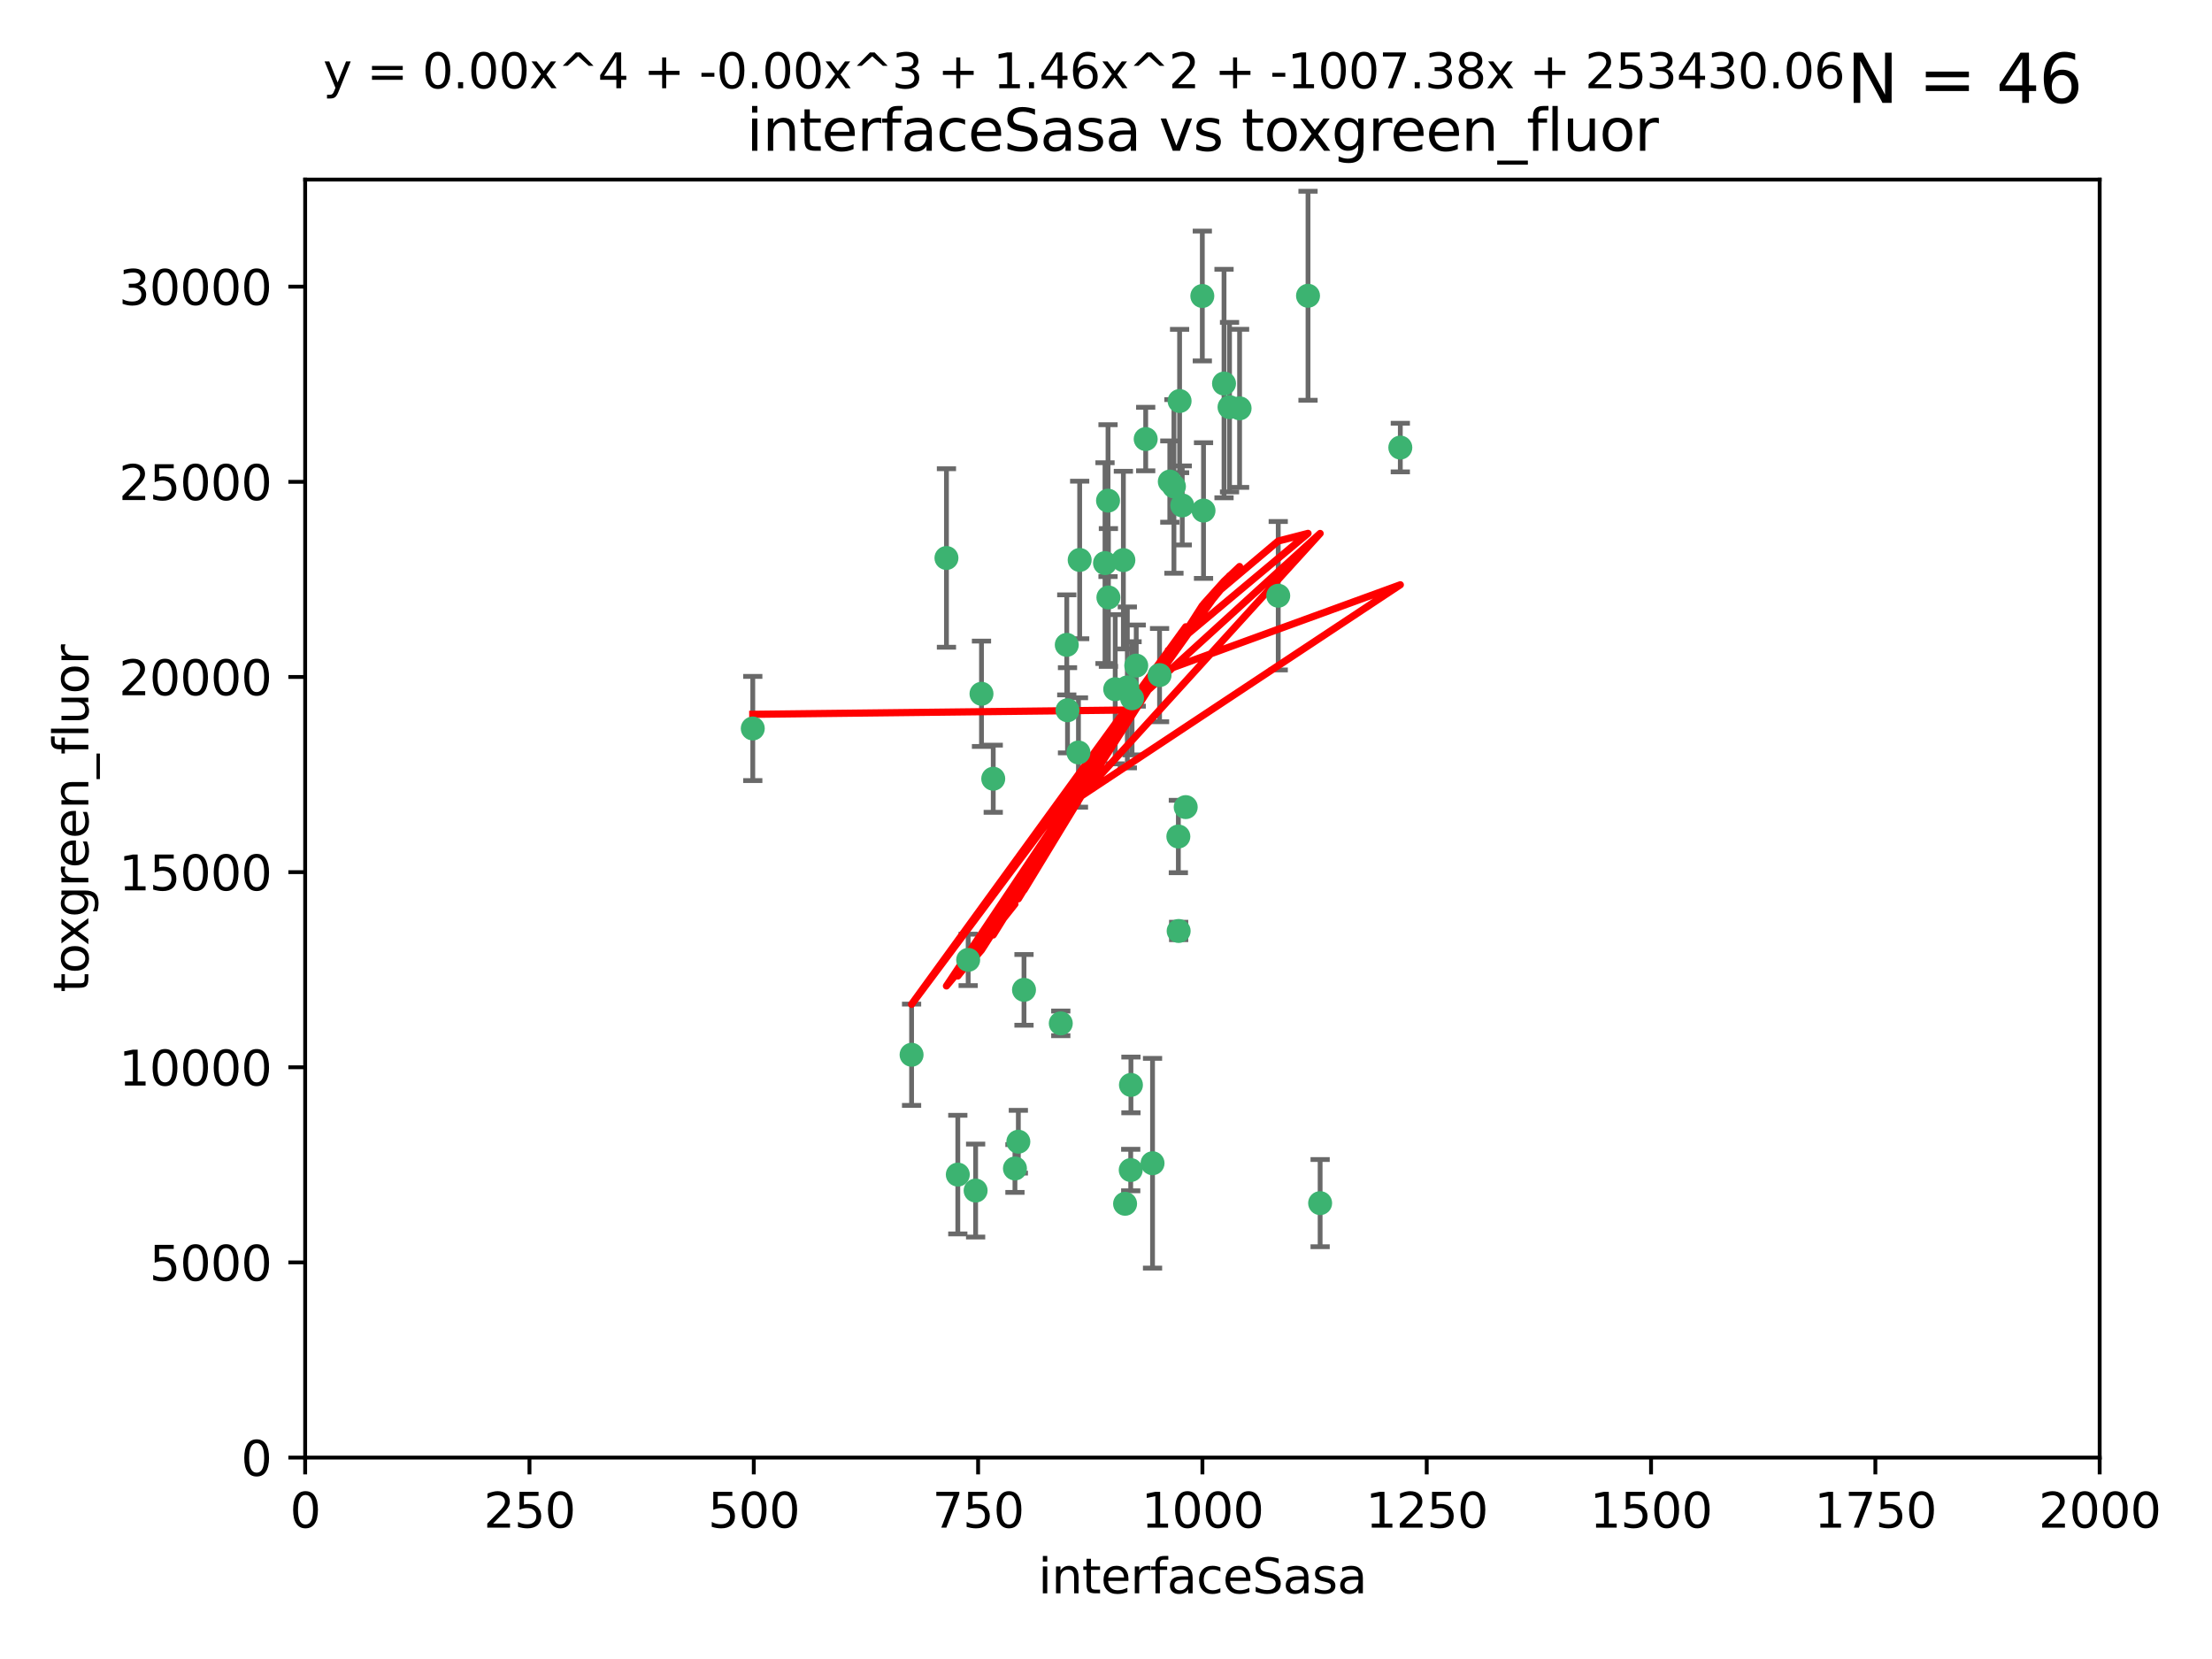 <?xml version="1.0" encoding="utf-8" standalone="no"?>
<!DOCTYPE svg PUBLIC "-//W3C//DTD SVG 1.1//EN"
  "http://www.w3.org/Graphics/SVG/1.1/DTD/svg11.dtd">
<svg xmlns:xlink="http://www.w3.org/1999/xlink" width="460.8pt" height="345.6pt" viewBox="0 0 460.8 345.6" xmlns="http://www.w3.org/2000/svg" version="1.1">
 <defs>
  <style type="text/css">*{stroke-linejoin: round; stroke-linecap: butt}</style>
 </defs>
 <g id="figure_1">
  <g id="patch_1">
   <path d="M 0 345.6 
L 460.8 345.6 
L 460.8 0 
L 0 0 
z
" style="fill: #ffffff"/>
  </g>
  <g id="axes_1">
   <g id="patch_2">
    <path d="M 63.571 303.64 
L 437.4 303.64 
L 437.4 37.411 
L 63.571 37.411 
z
" style="fill: #ffffff"/>
   </g>
   <g id="PathCollection_1">
    <defs>
     <path id="m1370dea180" d="M 0 1.118 
C 0.297 1.118 0.581 1 0.791 0.791 
C 1 0.581 1.118 0.297 1.118 0 
C 1.118 -0.297 1 -0.581 0.791 -0.791 
C 0.581 -1 0.297 -1.118 0 -1.118 
C -0.297 -1.118 -0.581 -1 -0.791 -0.791 
C -1 -0.581 -1.118 -0.297 -1.118 0 
C -1.118 0.297 -1 0.581 -0.791 0.791 
C -0.581 1 -0.297 1.118 0 1.118 
z
" style="stroke: #3cb371"/>
    </defs>
    <g clip-path="url(#p736236bc5e)">
     <use xlink:href="#m1370dea180" x="243.693" y="100.319" style="fill: #3cb371; stroke: #3cb371"/>
     <use xlink:href="#m1370dea180" x="272.484" y="61.614" style="fill: #3cb371; stroke: #3cb371"/>
     <use xlink:href="#m1370dea180" x="266.28" y="124.1" style="fill: #3cb371; stroke: #3cb371"/>
     <use xlink:href="#m1370dea180" x="250.716" y="106.358" style="fill: #3cb371; stroke: #3cb371"/>
     <use xlink:href="#m1370dea180" x="254.987" y="79.9" style="fill: #3cb371; stroke: #3cb371"/>
     <use xlink:href="#m1370dea180" x="258.229" y="85.062" style="fill: #3cb371; stroke: #3cb371"/>
     <use xlink:href="#m1370dea180" x="241.557" y="140.634" style="fill: #3cb371; stroke: #3cb371"/>
     <use xlink:href="#m1370dea180" x="230.194" y="117.306" style="fill: #3cb371; stroke: #3cb371"/>
     <use xlink:href="#m1370dea180" x="246.284" y="105.288" style="fill: #3cb371; stroke: #3cb371"/>
     <use xlink:href="#m1370dea180" x="244.553" y="101.33" style="fill: #3cb371; stroke: #3cb371"/>
     <use xlink:href="#m1370dea180" x="232.318" y="143.574" style="fill: #3cb371; stroke: #3cb371"/>
     <use xlink:href="#m1370dea180" x="256.134" y="84.817" style="fill: #3cb371; stroke: #3cb371"/>
     <use xlink:href="#m1370dea180" x="234.02" y="116.682" style="fill: #3cb371; stroke: #3cb371"/>
     <use xlink:href="#m1370dea180" x="238.669" y="91.463" style="fill: #3cb371; stroke: #3cb371"/>
     <use xlink:href="#m1370dea180" x="245.731" y="83.54" style="fill: #3cb371; stroke: #3cb371"/>
     <use xlink:href="#m1370dea180" x="222.381" y="147.962" style="fill: #3cb371; stroke: #3cb371"/>
     <use xlink:href="#m1370dea180" x="240.095" y="242.324" style="fill: #3cb371; stroke: #3cb371"/>
     <use xlink:href="#m1370dea180" x="291.711" y="93.237" style="fill: #3cb371; stroke: #3cb371"/>
     <use xlink:href="#m1370dea180" x="224.916" y="116.65" style="fill: #3cb371; stroke: #3cb371"/>
     <use xlink:href="#m1370dea180" x="250.465" y="61.664" style="fill: #3cb371; stroke: #3cb371"/>
     <use xlink:href="#m1370dea180" x="204.462" y="144.527" style="fill: #3cb371; stroke: #3cb371"/>
     <use xlink:href="#m1370dea180" x="201.688" y="199.958" style="fill: #3cb371; stroke: #3cb371"/>
     <use xlink:href="#m1370dea180" x="222.228" y="134.337" style="fill: #3cb371; stroke: #3cb371"/>
     <use xlink:href="#m1370dea180" x="230.822" y="104.293" style="fill: #3cb371; stroke: #3cb371"/>
     <use xlink:href="#m1370dea180" x="224.662" y="156.754" style="fill: #3cb371; stroke: #3cb371"/>
     <use xlink:href="#m1370dea180" x="275.007" y="250.635" style="fill: #3cb371; stroke: #3cb371"/>
     <use xlink:href="#m1370dea180" x="236.699" y="138.657" style="fill: #3cb371; stroke: #3cb371"/>
     <use xlink:href="#m1370dea180" x="230.901" y="124.464" style="fill: #3cb371; stroke: #3cb371"/>
     <use xlink:href="#m1370dea180" x="234.375" y="250.767" style="fill: #3cb371; stroke: #3cb371"/>
     <use xlink:href="#m1370dea180" x="212.14" y="237.838" style="fill: #3cb371; stroke: #3cb371"/>
     <use xlink:href="#m1370dea180" x="245.473" y="174.261" style="fill: #3cb371; stroke: #3cb371"/>
     <use xlink:href="#m1370dea180" x="206.91" y="162.223" style="fill: #3cb371; stroke: #3cb371"/>
     <use xlink:href="#m1370dea180" x="235.596" y="226.007" style="fill: #3cb371; stroke: #3cb371"/>
     <use xlink:href="#m1370dea180" x="203.241" y="248.016" style="fill: #3cb371; stroke: #3cb371"/>
     <use xlink:href="#m1370dea180" x="245.536" y="193.94" style="fill: #3cb371; stroke: #3cb371"/>
     <use xlink:href="#m1370dea180" x="220.981" y="213.19" style="fill: #3cb371; stroke: #3cb371"/>
     <use xlink:href="#m1370dea180" x="213.318" y="206.203" style="fill: #3cb371; stroke: #3cb371"/>
     <use xlink:href="#m1370dea180" x="235.826" y="145.468" style="fill: #3cb371; stroke: #3cb371"/>
     <use xlink:href="#m1370dea180" x="247.005" y="168.134" style="fill: #3cb371; stroke: #3cb371"/>
     <use xlink:href="#m1370dea180" x="189.899" y="219.726" style="fill: #3cb371; stroke: #3cb371"/>
     <use xlink:href="#m1370dea180" x="234.846" y="143.2" style="fill: #3cb371; stroke: #3cb371"/>
     <use xlink:href="#m1370dea180" x="197.163" y="116.24" style="fill: #3cb371; stroke: #3cb371"/>
     <use xlink:href="#m1370dea180" x="211.432" y="243.416" style="fill: #3cb371; stroke: #3cb371"/>
     <use xlink:href="#m1370dea180" x="199.529" y="244.691" style="fill: #3cb371; stroke: #3cb371"/>
     <use xlink:href="#m1370dea180" x="235.549" y="243.742" style="fill: #3cb371; stroke: #3cb371"/>
     <use xlink:href="#m1370dea180" x="156.817" y="151.755" style="fill: #3cb371; stroke: #3cb371"/>
    </g>
   </g>
   <g id="matplotlib.axis_1">
    <g id="xtick_1">
     <g id="line2d_1">
      <defs>
       <path id="m2e29d2011d" d="M 0 0 
L 0 3.5 
" style="stroke: #000000; stroke-width: 0.8"/>
      </defs>
      <g>
       <use xlink:href="#m2e29d2011d" x="63.571" y="303.64" style="stroke: #000000; stroke-width: 0.8"/>
      </g>
     </g>
     <g id="text_1">
      <!-- 0 -->
      <g transform="translate(60.39 318.238)scale(0.1 -0.1)">
       <defs>
        <path id="DejaVuSans-30" d="M 2034 4250 
Q 1547 4250 1301 3770 
Q 1056 3291 1056 2328 
Q 1056 1369 1301 889 
Q 1547 409 2034 409 
Q 2525 409 2770 889 
Q 3016 1369 3016 2328 
Q 3016 3291 2770 3770 
Q 2525 4250 2034 4250 
z
M 2034 4750 
Q 2819 4750 3233 4129 
Q 3647 3509 3647 2328 
Q 3647 1150 3233 529 
Q 2819 -91 2034 -91 
Q 1250 -91 836 529 
Q 422 1150 422 2328 
Q 422 3509 836 4129 
Q 1250 4750 2034 4750 
z
" transform="scale(0.016)"/>
       </defs>
       <use xlink:href="#DejaVuSans-30"/>
      </g>
     </g>
    </g>
    <g id="xtick_2">
     <g id="line2d_2">
      <g>
       <use xlink:href="#m2e29d2011d" x="110.3" y="303.64" style="stroke: #000000; stroke-width: 0.8"/>
      </g>
     </g>
     <g id="text_2">
      <!-- 250 -->
      <g transform="translate(100.756 318.238)scale(0.1 -0.1)">
       <defs>
        <path id="DejaVuSans-32" d="M 1228 531 
L 3431 531 
L 3431 0 
L 469 0 
L 469 531 
Q 828 903 1448 1529 
Q 2069 2156 2228 2338 
Q 2531 2678 2651 2914 
Q 2772 3150 2772 3378 
Q 2772 3750 2511 3984 
Q 2250 4219 1831 4219 
Q 1534 4219 1204 4116 
Q 875 4013 500 3803 
L 500 4441 
Q 881 4594 1212 4672 
Q 1544 4750 1819 4750 
Q 2544 4750 2975 4387 
Q 3406 4025 3406 3419 
Q 3406 3131 3298 2873 
Q 3191 2616 2906 2266 
Q 2828 2175 2409 1742 
Q 1991 1309 1228 531 
z
" transform="scale(0.016)"/>
        <path id="DejaVuSans-35" d="M 691 4666 
L 3169 4666 
L 3169 4134 
L 1269 4134 
L 1269 2991 
Q 1406 3038 1543 3061 
Q 1681 3084 1819 3084 
Q 2600 3084 3056 2656 
Q 3513 2228 3513 1497 
Q 3513 744 3044 326 
Q 2575 -91 1722 -91 
Q 1428 -91 1123 -41 
Q 819 9 494 109 
L 494 744 
Q 775 591 1075 516 
Q 1375 441 1709 441 
Q 2250 441 2565 725 
Q 2881 1009 2881 1497 
Q 2881 1984 2565 2268 
Q 2250 2553 1709 2553 
Q 1456 2553 1204 2497 
Q 953 2441 691 2322 
L 691 4666 
z
" transform="scale(0.016)"/>
       </defs>
       <use xlink:href="#DejaVuSans-32"/>
       <use xlink:href="#DejaVuSans-35" x="63.623"/>
       <use xlink:href="#DejaVuSans-30" x="127.246"/>
      </g>
     </g>
    </g>
    <g id="xtick_3">
     <g id="line2d_3">
      <g>
       <use xlink:href="#m2e29d2011d" x="157.028" y="303.64" style="stroke: #000000; stroke-width: 0.8"/>
      </g>
     </g>
     <g id="text_3">
      <!-- 500 -->
      <g transform="translate(147.485 318.238)scale(0.1 -0.1)">
       <use xlink:href="#DejaVuSans-35"/>
       <use xlink:href="#DejaVuSans-30" x="63.623"/>
       <use xlink:href="#DejaVuSans-30" x="127.246"/>
      </g>
     </g>
    </g>
    <g id="xtick_4">
     <g id="line2d_4">
      <g>
       <use xlink:href="#m2e29d2011d" x="203.757" y="303.64" style="stroke: #000000; stroke-width: 0.8"/>
      </g>
     </g>
     <g id="text_4">
      <!-- 750 -->
      <g transform="translate(194.213 318.238)scale(0.1 -0.1)">
       <defs>
        <path id="DejaVuSans-37" d="M 525 4666 
L 3525 4666 
L 3525 4397 
L 1831 0 
L 1172 0 
L 2766 4134 
L 525 4134 
L 525 4666 
z
" transform="scale(0.016)"/>
       </defs>
       <use xlink:href="#DejaVuSans-37"/>
       <use xlink:href="#DejaVuSans-35" x="63.623"/>
       <use xlink:href="#DejaVuSans-30" x="127.246"/>
      </g>
     </g>
    </g>
    <g id="xtick_5">
     <g id="line2d_5">
      <g>
       <use xlink:href="#m2e29d2011d" x="250.486" y="303.64" style="stroke: #000000; stroke-width: 0.8"/>
      </g>
     </g>
     <g id="text_5">
      <!-- 1000 -->
      <g transform="translate(237.761 318.238)scale(0.1 -0.1)">
       <defs>
        <path id="DejaVuSans-31" d="M 794 531 
L 1825 531 
L 1825 4091 
L 703 3866 
L 703 4441 
L 1819 4666 
L 2450 4666 
L 2450 531 
L 3481 531 
L 3481 0 
L 794 0 
L 794 531 
z
" transform="scale(0.016)"/>
       </defs>
       <use xlink:href="#DejaVuSans-31"/>
       <use xlink:href="#DejaVuSans-30" x="63.623"/>
       <use xlink:href="#DejaVuSans-30" x="127.246"/>
       <use xlink:href="#DejaVuSans-30" x="190.869"/>
      </g>
     </g>
    </g>
    <g id="xtick_6">
     <g id="line2d_6">
      <g>
       <use xlink:href="#m2e29d2011d" x="297.214" y="303.64" style="stroke: #000000; stroke-width: 0.8"/>
      </g>
     </g>
     <g id="text_6">
      <!-- 1250 -->
      <g transform="translate(284.489 318.238)scale(0.1 -0.1)">
       <use xlink:href="#DejaVuSans-31"/>
       <use xlink:href="#DejaVuSans-32" x="63.623"/>
       <use xlink:href="#DejaVuSans-35" x="127.246"/>
       <use xlink:href="#DejaVuSans-30" x="190.869"/>
      </g>
     </g>
    </g>
    <g id="xtick_7">
     <g id="line2d_7">
      <g>
       <use xlink:href="#m2e29d2011d" x="343.943" y="303.64" style="stroke: #000000; stroke-width: 0.8"/>
      </g>
     </g>
     <g id="text_7">
      <!-- 1500 -->
      <g transform="translate(331.218 318.238)scale(0.1 -0.1)">
       <use xlink:href="#DejaVuSans-31"/>
       <use xlink:href="#DejaVuSans-35" x="63.623"/>
       <use xlink:href="#DejaVuSans-30" x="127.246"/>
       <use xlink:href="#DejaVuSans-30" x="190.869"/>
      </g>
     </g>
    </g>
    <g id="xtick_8">
     <g id="line2d_8">
      <g>
       <use xlink:href="#m2e29d2011d" x="390.671" y="303.64" style="stroke: #000000; stroke-width: 0.8"/>
      </g>
     </g>
     <g id="text_8">
      <!-- 1750 -->
      <g transform="translate(377.946 318.238)scale(0.1 -0.1)">
       <use xlink:href="#DejaVuSans-31"/>
       <use xlink:href="#DejaVuSans-37" x="63.623"/>
       <use xlink:href="#DejaVuSans-35" x="127.246"/>
       <use xlink:href="#DejaVuSans-30" x="190.869"/>
      </g>
     </g>
    </g>
    <g id="xtick_9">
     <g id="line2d_9">
      <g>
       <use xlink:href="#m2e29d2011d" x="437.4" y="303.64" style="stroke: #000000; stroke-width: 0.8"/>
      </g>
     </g>
     <g id="text_9">
      <!-- 2000 -->
      <g transform="translate(424.675 318.238)scale(0.1 -0.1)">
       <use xlink:href="#DejaVuSans-32"/>
       <use xlink:href="#DejaVuSans-30" x="63.623"/>
       <use xlink:href="#DejaVuSans-30" x="127.246"/>
       <use xlink:href="#DejaVuSans-30" x="190.869"/>
      </g>
     </g>
    </g>
    <g id="text_10">
     <!-- interfaceSasa -->
     <g transform="translate(216.279 331.917)scale(0.1 -0.1)">
      <defs>
       <path id="DejaVuSans-69" d="M 603 3500 
L 1178 3500 
L 1178 0 
L 603 0 
L 603 3500 
z
M 603 4863 
L 1178 4863 
L 1178 4134 
L 603 4134 
L 603 4863 
z
" transform="scale(0.016)"/>
       <path id="DejaVuSans-6e" d="M 3513 2113 
L 3513 0 
L 2938 0 
L 2938 2094 
Q 2938 2591 2744 2837 
Q 2550 3084 2163 3084 
Q 1697 3084 1428 2787 
Q 1159 2491 1159 1978 
L 1159 0 
L 581 0 
L 581 3500 
L 1159 3500 
L 1159 2956 
Q 1366 3272 1645 3428 
Q 1925 3584 2291 3584 
Q 2894 3584 3203 3211 
Q 3513 2838 3513 2113 
z
" transform="scale(0.016)"/>
       <path id="DejaVuSans-74" d="M 1172 4494 
L 1172 3500 
L 2356 3500 
L 2356 3053 
L 1172 3053 
L 1172 1153 
Q 1172 725 1289 603 
Q 1406 481 1766 481 
L 2356 481 
L 2356 0 
L 1766 0 
Q 1100 0 847 248 
Q 594 497 594 1153 
L 594 3053 
L 172 3053 
L 172 3500 
L 594 3500 
L 594 4494 
L 1172 4494 
z
" transform="scale(0.016)"/>
       <path id="DejaVuSans-65" d="M 3597 1894 
L 3597 1613 
L 953 1613 
Q 991 1019 1311 708 
Q 1631 397 2203 397 
Q 2534 397 2845 478 
Q 3156 559 3463 722 
L 3463 178 
Q 3153 47 2828 -22 
Q 2503 -91 2169 -91 
Q 1331 -91 842 396 
Q 353 884 353 1716 
Q 353 2575 817 3079 
Q 1281 3584 2069 3584 
Q 2775 3584 3186 3129 
Q 3597 2675 3597 1894 
z
M 3022 2063 
Q 3016 2534 2758 2815 
Q 2500 3097 2075 3097 
Q 1594 3097 1305 2825 
Q 1016 2553 972 2059 
L 3022 2063 
z
" transform="scale(0.016)"/>
       <path id="DejaVuSans-72" d="M 2631 2963 
Q 2534 3019 2420 3045 
Q 2306 3072 2169 3072 
Q 1681 3072 1420 2755 
Q 1159 2438 1159 1844 
L 1159 0 
L 581 0 
L 581 3500 
L 1159 3500 
L 1159 2956 
Q 1341 3275 1631 3429 
Q 1922 3584 2338 3584 
Q 2397 3584 2469 3576 
Q 2541 3569 2628 3553 
L 2631 2963 
z
" transform="scale(0.016)"/>
       <path id="DejaVuSans-66" d="M 2375 4863 
L 2375 4384 
L 1825 4384 
Q 1516 4384 1395 4259 
Q 1275 4134 1275 3809 
L 1275 3500 
L 2222 3500 
L 2222 3053 
L 1275 3053 
L 1275 0 
L 697 0 
L 697 3053 
L 147 3053 
L 147 3500 
L 697 3500 
L 697 3744 
Q 697 4328 969 4595 
Q 1241 4863 1831 4863 
L 2375 4863 
z
" transform="scale(0.016)"/>
       <path id="DejaVuSans-61" d="M 2194 1759 
Q 1497 1759 1228 1600 
Q 959 1441 959 1056 
Q 959 750 1161 570 
Q 1363 391 1709 391 
Q 2188 391 2477 730 
Q 2766 1069 2766 1631 
L 2766 1759 
L 2194 1759 
z
M 3341 1997 
L 3341 0 
L 2766 0 
L 2766 531 
Q 2569 213 2275 61 
Q 1981 -91 1556 -91 
Q 1019 -91 701 211 
Q 384 513 384 1019 
Q 384 1609 779 1909 
Q 1175 2209 1959 2209 
L 2766 2209 
L 2766 2266 
Q 2766 2663 2505 2880 
Q 2244 3097 1772 3097 
Q 1472 3097 1187 3025 
Q 903 2953 641 2809 
L 641 3341 
Q 956 3463 1253 3523 
Q 1550 3584 1831 3584 
Q 2591 3584 2966 3190 
Q 3341 2797 3341 1997 
z
" transform="scale(0.016)"/>
       <path id="DejaVuSans-63" d="M 3122 3366 
L 3122 2828 
Q 2878 2963 2633 3030 
Q 2388 3097 2138 3097 
Q 1578 3097 1268 2742 
Q 959 2388 959 1747 
Q 959 1106 1268 751 
Q 1578 397 2138 397 
Q 2388 397 2633 464 
Q 2878 531 3122 666 
L 3122 134 
Q 2881 22 2623 -34 
Q 2366 -91 2075 -91 
Q 1284 -91 818 406 
Q 353 903 353 1747 
Q 353 2603 823 3093 
Q 1294 3584 2113 3584 
Q 2378 3584 2631 3529 
Q 2884 3475 3122 3366 
z
" transform="scale(0.016)"/>
       <path id="DejaVuSans-53" d="M 3425 4513 
L 3425 3897 
Q 3066 4069 2747 4153 
Q 2428 4238 2131 4238 
Q 1616 4238 1336 4038 
Q 1056 3838 1056 3469 
Q 1056 3159 1242 3001 
Q 1428 2844 1947 2747 
L 2328 2669 
Q 3034 2534 3370 2195 
Q 3706 1856 3706 1288 
Q 3706 609 3251 259 
Q 2797 -91 1919 -91 
Q 1588 -91 1214 -16 
Q 841 59 441 206 
L 441 856 
Q 825 641 1194 531 
Q 1563 422 1919 422 
Q 2459 422 2753 634 
Q 3047 847 3047 1241 
Q 3047 1584 2836 1778 
Q 2625 1972 2144 2069 
L 1759 2144 
Q 1053 2284 737 2584 
Q 422 2884 422 3419 
Q 422 4038 858 4394 
Q 1294 4750 2059 4750 
Q 2388 4750 2728 4690 
Q 3069 4631 3425 4513 
z
" transform="scale(0.016)"/>
       <path id="DejaVuSans-73" d="M 2834 3397 
L 2834 2853 
Q 2591 2978 2328 3040 
Q 2066 3103 1784 3103 
Q 1356 3103 1142 2972 
Q 928 2841 928 2578 
Q 928 2378 1081 2264 
Q 1234 2150 1697 2047 
L 1894 2003 
Q 2506 1872 2764 1633 
Q 3022 1394 3022 966 
Q 3022 478 2636 193 
Q 2250 -91 1575 -91 
Q 1294 -91 989 -36 
Q 684 19 347 128 
L 347 722 
Q 666 556 975 473 
Q 1284 391 1588 391 
Q 1994 391 2212 530 
Q 2431 669 2431 922 
Q 2431 1156 2273 1281 
Q 2116 1406 1581 1522 
L 1381 1569 
Q 847 1681 609 1914 
Q 372 2147 372 2553 
Q 372 3047 722 3315 
Q 1072 3584 1716 3584 
Q 2034 3584 2315 3537 
Q 2597 3491 2834 3397 
z
" transform="scale(0.016)"/>
      </defs>
      <use xlink:href="#DejaVuSans-69"/>
      <use xlink:href="#DejaVuSans-6e" x="27.783"/>
      <use xlink:href="#DejaVuSans-74" x="91.162"/>
      <use xlink:href="#DejaVuSans-65" x="130.371"/>
      <use xlink:href="#DejaVuSans-72" x="191.895"/>
      <use xlink:href="#DejaVuSans-66" x="233.008"/>
      <use xlink:href="#DejaVuSans-61" x="268.213"/>
      <use xlink:href="#DejaVuSans-63" x="329.492"/>
      <use xlink:href="#DejaVuSans-65" x="384.473"/>
      <use xlink:href="#DejaVuSans-53" x="445.996"/>
      <use xlink:href="#DejaVuSans-61" x="509.473"/>
      <use xlink:href="#DejaVuSans-73" x="570.752"/>
      <use xlink:href="#DejaVuSans-61" x="622.852"/>
     </g>
    </g>
   </g>
   <g id="matplotlib.axis_2">
    <g id="ytick_1">
     <g id="line2d_10">
      <defs>
       <path id="m0a2188e535" d="M 0 0 
L -3.5 0 
" style="stroke: #000000; stroke-width: 0.8"/>
      </defs>
      <g>
       <use xlink:href="#m0a2188e535" x="63.571" y="303.64" style="stroke: #000000; stroke-width: 0.8"/>
      </g>
     </g>
     <g id="text_11">
      <!-- 0 -->
      <g transform="translate(50.209 307.439)scale(0.1 -0.1)">
       <use xlink:href="#DejaVuSans-30"/>
      </g>
     </g>
    </g>
    <g id="ytick_2">
     <g id="line2d_11">
      <g>
       <use xlink:href="#m0a2188e535" x="63.571" y="262.986" style="stroke: #000000; stroke-width: 0.8"/>
      </g>
     </g>
     <g id="text_12">
      <!-- 5000 -->
      <g transform="translate(31.121 266.786)scale(0.1 -0.1)">
       <use xlink:href="#DejaVuSans-35"/>
       <use xlink:href="#DejaVuSans-30" x="63.623"/>
       <use xlink:href="#DejaVuSans-30" x="127.246"/>
       <use xlink:href="#DejaVuSans-30" x="190.869"/>
      </g>
     </g>
    </g>
    <g id="ytick_3">
     <g id="line2d_12">
      <g>
       <use xlink:href="#m0a2188e535" x="63.571" y="222.333" style="stroke: #000000; stroke-width: 0.8"/>
      </g>
     </g>
     <g id="text_13">
      <!-- 10000 -->
      <g transform="translate(24.759 226.132)scale(0.1 -0.1)">
       <use xlink:href="#DejaVuSans-31"/>
       <use xlink:href="#DejaVuSans-30" x="63.623"/>
       <use xlink:href="#DejaVuSans-30" x="127.246"/>
       <use xlink:href="#DejaVuSans-30" x="190.869"/>
       <use xlink:href="#DejaVuSans-30" x="254.492"/>
      </g>
     </g>
    </g>
    <g id="ytick_4">
     <g id="line2d_13">
      <g>
       <use xlink:href="#m0a2188e535" x="63.571" y="181.679" style="stroke: #000000; stroke-width: 0.8"/>
      </g>
     </g>
     <g id="text_14">
      <!-- 15000 -->
      <g transform="translate(24.759 185.478)scale(0.1 -0.1)">
       <use xlink:href="#DejaVuSans-31"/>
       <use xlink:href="#DejaVuSans-35" x="63.623"/>
       <use xlink:href="#DejaVuSans-30" x="127.246"/>
       <use xlink:href="#DejaVuSans-30" x="190.869"/>
       <use xlink:href="#DejaVuSans-30" x="254.492"/>
      </g>
     </g>
    </g>
    <g id="ytick_5">
     <g id="line2d_14">
      <g>
       <use xlink:href="#m0a2188e535" x="63.571" y="141.026" style="stroke: #000000; stroke-width: 0.8"/>
      </g>
     </g>
     <g id="text_15">
      <!-- 20000 -->
      <g transform="translate(24.759 144.825)scale(0.1 -0.1)">
       <use xlink:href="#DejaVuSans-32"/>
       <use xlink:href="#DejaVuSans-30" x="63.623"/>
       <use xlink:href="#DejaVuSans-30" x="127.246"/>
       <use xlink:href="#DejaVuSans-30" x="190.869"/>
       <use xlink:href="#DejaVuSans-30" x="254.492"/>
      </g>
     </g>
    </g>
    <g id="ytick_6">
     <g id="line2d_15">
      <g>
       <use xlink:href="#m0a2188e535" x="63.571" y="100.372" style="stroke: #000000; stroke-width: 0.8"/>
      </g>
     </g>
     <g id="text_16">
      <!-- 25000 -->
      <g transform="translate(24.759 104.171)scale(0.1 -0.1)">
       <use xlink:href="#DejaVuSans-32"/>
       <use xlink:href="#DejaVuSans-35" x="63.623"/>
       <use xlink:href="#DejaVuSans-30" x="127.246"/>
       <use xlink:href="#DejaVuSans-30" x="190.869"/>
       <use xlink:href="#DejaVuSans-30" x="254.492"/>
      </g>
     </g>
    </g>
    <g id="ytick_7">
     <g id="line2d_16">
      <g>
       <use xlink:href="#m0a2188e535" x="63.571" y="59.718" style="stroke: #000000; stroke-width: 0.8"/>
      </g>
     </g>
     <g id="text_17">
      <!-- 30000 -->
      <g transform="translate(24.759 63.518)scale(0.1 -0.1)">
       <defs>
        <path id="DejaVuSans-33" d="M 2597 2516 
Q 3050 2419 3304 2112 
Q 3559 1806 3559 1356 
Q 3559 666 3084 287 
Q 2609 -91 1734 -91 
Q 1441 -91 1130 -33 
Q 819 25 488 141 
L 488 750 
Q 750 597 1062 519 
Q 1375 441 1716 441 
Q 2309 441 2620 675 
Q 2931 909 2931 1356 
Q 2931 1769 2642 2001 
Q 2353 2234 1838 2234 
L 1294 2234 
L 1294 2753 
L 1863 2753 
Q 2328 2753 2575 2939 
Q 2822 3125 2822 3475 
Q 2822 3834 2567 4026 
Q 2313 4219 1838 4219 
Q 1578 4219 1281 4162 
Q 984 4106 628 3988 
L 628 4550 
Q 988 4650 1302 4700 
Q 1616 4750 1894 4750 
Q 2613 4750 3031 4423 
Q 3450 4097 3450 3541 
Q 3450 3153 3228 2886 
Q 3006 2619 2597 2516 
z
" transform="scale(0.016)"/>
       </defs>
       <use xlink:href="#DejaVuSans-33"/>
       <use xlink:href="#DejaVuSans-30" x="63.623"/>
       <use xlink:href="#DejaVuSans-30" x="127.246"/>
       <use xlink:href="#DejaVuSans-30" x="190.869"/>
       <use xlink:href="#DejaVuSans-30" x="254.492"/>
      </g>
     </g>
    </g>
    <g id="text_18">
     <!-- toxgreen_fluor -->
     <g transform="translate(18.401 206.72)rotate(-90)scale(0.1 -0.1)">
      <defs>
       <path id="DejaVuSans-6f" d="M 1959 3097 
Q 1497 3097 1228 2736 
Q 959 2375 959 1747 
Q 959 1119 1226 758 
Q 1494 397 1959 397 
Q 2419 397 2687 759 
Q 2956 1122 2956 1747 
Q 2956 2369 2687 2733 
Q 2419 3097 1959 3097 
z
M 1959 3584 
Q 2709 3584 3137 3096 
Q 3566 2609 3566 1747 
Q 3566 888 3137 398 
Q 2709 -91 1959 -91 
Q 1206 -91 779 398 
Q 353 888 353 1747 
Q 353 2609 779 3096 
Q 1206 3584 1959 3584 
z
" transform="scale(0.016)"/>
       <path id="DejaVuSans-78" d="M 3513 3500 
L 2247 1797 
L 3578 0 
L 2900 0 
L 1881 1375 
L 863 0 
L 184 0 
L 1544 1831 
L 300 3500 
L 978 3500 
L 1906 2253 
L 2834 3500 
L 3513 3500 
z
" transform="scale(0.016)"/>
       <path id="DejaVuSans-67" d="M 2906 1791 
Q 2906 2416 2648 2759 
Q 2391 3103 1925 3103 
Q 1463 3103 1205 2759 
Q 947 2416 947 1791 
Q 947 1169 1205 825 
Q 1463 481 1925 481 
Q 2391 481 2648 825 
Q 2906 1169 2906 1791 
z
M 3481 434 
Q 3481 -459 3084 -895 
Q 2688 -1331 1869 -1331 
Q 1566 -1331 1297 -1286 
Q 1028 -1241 775 -1147 
L 775 -588 
Q 1028 -725 1275 -790 
Q 1522 -856 1778 -856 
Q 2344 -856 2625 -561 
Q 2906 -266 2906 331 
L 2906 616 
Q 2728 306 2450 153 
Q 2172 0 1784 0 
Q 1141 0 747 490 
Q 353 981 353 1791 
Q 353 2603 747 3093 
Q 1141 3584 1784 3584 
Q 2172 3584 2450 3431 
Q 2728 3278 2906 2969 
L 2906 3500 
L 3481 3500 
L 3481 434 
z
" transform="scale(0.016)"/>
       <path id="DejaVuSans-5f" d="M 3263 -1063 
L 3263 -1509 
L -63 -1509 
L -63 -1063 
L 3263 -1063 
z
" transform="scale(0.016)"/>
       <path id="DejaVuSans-6c" d="M 603 4863 
L 1178 4863 
L 1178 0 
L 603 0 
L 603 4863 
z
" transform="scale(0.016)"/>
       <path id="DejaVuSans-75" d="M 544 1381 
L 544 3500 
L 1119 3500 
L 1119 1403 
Q 1119 906 1312 657 
Q 1506 409 1894 409 
Q 2359 409 2629 706 
Q 2900 1003 2900 1516 
L 2900 3500 
L 3475 3500 
L 3475 0 
L 2900 0 
L 2900 538 
Q 2691 219 2414 64 
Q 2138 -91 1772 -91 
Q 1169 -91 856 284 
Q 544 659 544 1381 
z
M 1991 3584 
L 1991 3584 
z
" transform="scale(0.016)"/>
      </defs>
      <use xlink:href="#DejaVuSans-74"/>
      <use xlink:href="#DejaVuSans-6f" x="39.209"/>
      <use xlink:href="#DejaVuSans-78" x="97.266"/>
      <use xlink:href="#DejaVuSans-67" x="156.445"/>
      <use xlink:href="#DejaVuSans-72" x="219.922"/>
      <use xlink:href="#DejaVuSans-65" x="258.785"/>
      <use xlink:href="#DejaVuSans-65" x="320.309"/>
      <use xlink:href="#DejaVuSans-6e" x="381.832"/>
      <use xlink:href="#DejaVuSans-5f" x="445.211"/>
      <use xlink:href="#DejaVuSans-66" x="495.211"/>
      <use xlink:href="#DejaVuSans-6c" x="530.416"/>
      <use xlink:href="#DejaVuSans-75" x="558.199"/>
      <use xlink:href="#DejaVuSans-6f" x="621.578"/>
      <use xlink:href="#DejaVuSans-72" x="682.76"/>
     </g>
    </g>
   </g>
   <g id="LineCollection_1">
    <path d="M 243.693 108.787 
L 243.693 91.852 
" clip-path="url(#p736236bc5e)" style="fill: none; stroke: #696969"/>
    <path d="M 272.484 83.38 
L 272.484 39.848 
" clip-path="url(#p736236bc5e)" style="fill: none; stroke: #696969"/>
    <path d="M 266.28 139.562 
L 266.28 108.638 
" clip-path="url(#p736236bc5e)" style="fill: none; stroke: #696969"/>
    <path d="M 250.716 120.489 
L 250.716 92.227 
" clip-path="url(#p736236bc5e)" style="fill: none; stroke: #696969"/>
    <path d="M 254.987 103.698 
L 254.987 56.102 
" clip-path="url(#p736236bc5e)" style="fill: none; stroke: #696969"/>
    <path d="M 258.229 101.528 
L 258.229 68.595 
" clip-path="url(#p736236bc5e)" style="fill: none; stroke: #696969"/>
    <path d="M 241.557 150.349 
L 241.557 130.92 
" clip-path="url(#p736236bc5e)" style="fill: none; stroke: #696969"/>
    <path d="M 230.194 138.218 
L 230.194 96.393 
" clip-path="url(#p736236bc5e)" style="fill: none; stroke: #696969"/>
    <path d="M 246.284 113.522 
L 246.284 97.054 
" clip-path="url(#p736236bc5e)" style="fill: none; stroke: #696969"/>
    <path d="M 244.553 119.415 
L 244.553 83.245 
" clip-path="url(#p736236bc5e)" style="fill: none; stroke: #696969"/>
    <path d="M 232.318 159.116 
L 232.318 128.031 
" clip-path="url(#p736236bc5e)" style="fill: none; stroke: #696969"/>
    <path d="M 256.134 102.476 
L 256.134 67.157 
" clip-path="url(#p736236bc5e)" style="fill: none; stroke: #696969"/>
    <path d="M 234.02 135.19 
L 234.02 98.175 
" clip-path="url(#p736236bc5e)" style="fill: none; stroke: #696969"/>
    <path d="M 238.669 98.075 
L 238.669 84.85 
" clip-path="url(#p736236bc5e)" style="fill: none; stroke: #696969"/>
    <path d="M 245.731 98.468 
L 245.731 68.613 
" clip-path="url(#p736236bc5e)" style="fill: none; stroke: #696969"/>
    <path d="M 222.381 156.838 
L 222.381 139.086 
" clip-path="url(#p736236bc5e)" style="fill: none; stroke: #696969"/>
    <path d="M 240.095 264.166 
L 240.095 220.481 
" clip-path="url(#p736236bc5e)" style="fill: none; stroke: #696969"/>
    <path d="M 291.711 98.3 
L 291.711 88.175 
" clip-path="url(#p736236bc5e)" style="fill: none; stroke: #696969"/>
    <path d="M 224.916 133.058 
L 224.916 100.243 
" clip-path="url(#p736236bc5e)" style="fill: none; stroke: #696969"/>
    <path d="M 250.465 75.185 
L 250.465 48.142 
" clip-path="url(#p736236bc5e)" style="fill: none; stroke: #696969"/>
    <path d="M 204.462 155.498 
L 204.462 133.556 
" clip-path="url(#p736236bc5e)" style="fill: none; stroke: #696969"/>
    <path d="M 201.688 205.31 
L 201.688 194.605 
" clip-path="url(#p736236bc5e)" style="fill: none; stroke: #696969"/>
    <path d="M 222.228 144.76 
L 222.228 123.915 
" clip-path="url(#p736236bc5e)" style="fill: none; stroke: #696969"/>
    <path d="M 230.822 120.111 
L 230.822 88.475 
" clip-path="url(#p736236bc5e)" style="fill: none; stroke: #696969"/>
    <path d="M 224.662 168.148 
L 224.662 145.359 
" clip-path="url(#p736236bc5e)" style="fill: none; stroke: #696969"/>
    <path d="M 275.007 259.717 
L 275.007 241.553 
" clip-path="url(#p736236bc5e)" style="fill: none; stroke: #696969"/>
    <path d="M 236.699 147.112 
L 236.699 130.202 
" clip-path="url(#p736236bc5e)" style="fill: none; stroke: #696969"/>
    <path d="M 230.901 138.816 
L 230.901 110.112 
" clip-path="url(#p736236bc5e)" style="fill: none; stroke: #696969"/>
    <path d="M 234.375 251.458 
L 234.375 250.077 
" clip-path="url(#p736236bc5e)" style="fill: none; stroke: #696969"/>
    <path d="M 212.14 244.374 
L 212.14 231.301 
" clip-path="url(#p736236bc5e)" style="fill: none; stroke: #696969"/>
    <path d="M 245.473 181.8 
L 245.473 166.721 
" clip-path="url(#p736236bc5e)" style="fill: none; stroke: #696969"/>
    <path d="M 206.91 169.217 
L 206.91 155.229 
" clip-path="url(#p736236bc5e)" style="fill: none; stroke: #696969"/>
    <path d="M 235.596 231.811 
L 235.596 220.203 
" clip-path="url(#p736236bc5e)" style="fill: none; stroke: #696969"/>
    <path d="M 203.241 257.7 
L 203.241 238.331 
" clip-path="url(#p736236bc5e)" style="fill: none; stroke: #696969"/>
    <path d="M 245.536 195.758 
L 245.536 192.122 
" clip-path="url(#p736236bc5e)" style="fill: none; stroke: #696969"/>
    <path d="M 220.981 215.762 
L 220.981 210.618 
" clip-path="url(#p736236bc5e)" style="fill: none; stroke: #696969"/>
    <path d="M 213.318 213.569 
L 213.318 198.836 
" clip-path="url(#p736236bc5e)" style="fill: none; stroke: #696969"/>
    <path d="M 235.826 157.254 
L 235.826 133.683 
" clip-path="url(#p736236bc5e)" style="fill: none; stroke: #696969"/>
    <path d="M 247.005 168.892 
L 247.005 167.376 
" clip-path="url(#p736236bc5e)" style="fill: none; stroke: #696969"/>
    <path d="M 189.899 230.277 
L 189.899 209.176 
" clip-path="url(#p736236bc5e)" style="fill: none; stroke: #696969"/>
    <path d="M 234.846 159.961 
L 234.846 126.439 
" clip-path="url(#p736236bc5e)" style="fill: none; stroke: #696969"/>
    <path d="M 197.163 134.83 
L 197.163 97.649 
" clip-path="url(#p736236bc5e)" style="fill: none; stroke: #696969"/>
    <path d="M 211.432 248.392 
L 211.432 238.44 
" clip-path="url(#p736236bc5e)" style="fill: none; stroke: #696969"/>
    <path d="M 199.529 257.049 
L 199.529 232.333 
" clip-path="url(#p736236bc5e)" style="fill: none; stroke: #696969"/>
    <path d="M 235.549 248.063 
L 235.549 239.42 
" clip-path="url(#p736236bc5e)" style="fill: none; stroke: #696969"/>
    <path d="M 156.817 162.606 
L 156.817 140.905 
" clip-path="url(#p736236bc5e)" style="fill: none; stroke: #696969"/>
   </g>
   <g id="line2d_17">
    <defs>
     <path id="m9b56f708dc" d="M 2 0 
L -2 -0 
" style="stroke: #696969"/>
    </defs>
    <g clip-path="url(#p736236bc5e)">
     <use xlink:href="#m9b56f708dc" x="243.693" y="108.787" style="fill: #696969; stroke: #696969"/>
     <use xlink:href="#m9b56f708dc" x="272.484" y="83.38" style="fill: #696969; stroke: #696969"/>
     <use xlink:href="#m9b56f708dc" x="266.28" y="139.562" style="fill: #696969; stroke: #696969"/>
     <use xlink:href="#m9b56f708dc" x="250.716" y="120.489" style="fill: #696969; stroke: #696969"/>
     <use xlink:href="#m9b56f708dc" x="254.987" y="103.698" style="fill: #696969; stroke: #696969"/>
     <use xlink:href="#m9b56f708dc" x="258.229" y="101.528" style="fill: #696969; stroke: #696969"/>
     <use xlink:href="#m9b56f708dc" x="241.557" y="150.349" style="fill: #696969; stroke: #696969"/>
     <use xlink:href="#m9b56f708dc" x="230.194" y="138.218" style="fill: #696969; stroke: #696969"/>
     <use xlink:href="#m9b56f708dc" x="246.284" y="113.522" style="fill: #696969; stroke: #696969"/>
     <use xlink:href="#m9b56f708dc" x="244.553" y="119.415" style="fill: #696969; stroke: #696969"/>
     <use xlink:href="#m9b56f708dc" x="232.318" y="159.116" style="fill: #696969; stroke: #696969"/>
     <use xlink:href="#m9b56f708dc" x="256.134" y="102.476" style="fill: #696969; stroke: #696969"/>
     <use xlink:href="#m9b56f708dc" x="234.02" y="135.19" style="fill: #696969; stroke: #696969"/>
     <use xlink:href="#m9b56f708dc" x="238.669" y="98.075" style="fill: #696969; stroke: #696969"/>
     <use xlink:href="#m9b56f708dc" x="245.731" y="98.468" style="fill: #696969; stroke: #696969"/>
     <use xlink:href="#m9b56f708dc" x="222.381" y="156.838" style="fill: #696969; stroke: #696969"/>
     <use xlink:href="#m9b56f708dc" x="240.095" y="264.166" style="fill: #696969; stroke: #696969"/>
     <use xlink:href="#m9b56f708dc" x="291.711" y="98.3" style="fill: #696969; stroke: #696969"/>
     <use xlink:href="#m9b56f708dc" x="224.916" y="133.058" style="fill: #696969; stroke: #696969"/>
     <use xlink:href="#m9b56f708dc" x="250.465" y="75.185" style="fill: #696969; stroke: #696969"/>
     <use xlink:href="#m9b56f708dc" x="204.462" y="155.498" style="fill: #696969; stroke: #696969"/>
     <use xlink:href="#m9b56f708dc" x="201.688" y="205.31" style="fill: #696969; stroke: #696969"/>
     <use xlink:href="#m9b56f708dc" x="222.228" y="144.76" style="fill: #696969; stroke: #696969"/>
     <use xlink:href="#m9b56f708dc" x="230.822" y="120.111" style="fill: #696969; stroke: #696969"/>
     <use xlink:href="#m9b56f708dc" x="224.662" y="168.148" style="fill: #696969; stroke: #696969"/>
     <use xlink:href="#m9b56f708dc" x="275.007" y="259.717" style="fill: #696969; stroke: #696969"/>
     <use xlink:href="#m9b56f708dc" x="236.699" y="147.112" style="fill: #696969; stroke: #696969"/>
     <use xlink:href="#m9b56f708dc" x="230.901" y="138.816" style="fill: #696969; stroke: #696969"/>
     <use xlink:href="#m9b56f708dc" x="234.375" y="251.458" style="fill: #696969; stroke: #696969"/>
     <use xlink:href="#m9b56f708dc" x="212.14" y="244.374" style="fill: #696969; stroke: #696969"/>
     <use xlink:href="#m9b56f708dc" x="245.473" y="181.8" style="fill: #696969; stroke: #696969"/>
     <use xlink:href="#m9b56f708dc" x="206.91" y="169.217" style="fill: #696969; stroke: #696969"/>
     <use xlink:href="#m9b56f708dc" x="235.596" y="231.811" style="fill: #696969; stroke: #696969"/>
     <use xlink:href="#m9b56f708dc" x="203.241" y="257.7" style="fill: #696969; stroke: #696969"/>
     <use xlink:href="#m9b56f708dc" x="245.536" y="195.758" style="fill: #696969; stroke: #696969"/>
     <use xlink:href="#m9b56f708dc" x="220.981" y="215.762" style="fill: #696969; stroke: #696969"/>
     <use xlink:href="#m9b56f708dc" x="213.318" y="213.569" style="fill: #696969; stroke: #696969"/>
     <use xlink:href="#m9b56f708dc" x="235.826" y="157.254" style="fill: #696969; stroke: #696969"/>
     <use xlink:href="#m9b56f708dc" x="247.005" y="168.892" style="fill: #696969; stroke: #696969"/>
     <use xlink:href="#m9b56f708dc" x="189.899" y="230.277" style="fill: #696969; stroke: #696969"/>
     <use xlink:href="#m9b56f708dc" x="234.846" y="159.961" style="fill: #696969; stroke: #696969"/>
     <use xlink:href="#m9b56f708dc" x="197.163" y="134.83" style="fill: #696969; stroke: #696969"/>
     <use xlink:href="#m9b56f708dc" x="211.432" y="248.392" style="fill: #696969; stroke: #696969"/>
     <use xlink:href="#m9b56f708dc" x="199.529" y="257.049" style="fill: #696969; stroke: #696969"/>
     <use xlink:href="#m9b56f708dc" x="235.549" y="248.063" style="fill: #696969; stroke: #696969"/>
     <use xlink:href="#m9b56f708dc" x="156.817" y="162.606" style="fill: #696969; stroke: #696969"/>
    </g>
   </g>
   <g id="line2d_18">
    <g clip-path="url(#p736236bc5e)">
     <use xlink:href="#m9b56f708dc" x="243.693" y="91.852" style="fill: #696969; stroke: #696969"/>
     <use xlink:href="#m9b56f708dc" x="272.484" y="39.848" style="fill: #696969; stroke: #696969"/>
     <use xlink:href="#m9b56f708dc" x="266.28" y="108.638" style="fill: #696969; stroke: #696969"/>
     <use xlink:href="#m9b56f708dc" x="250.716" y="92.227" style="fill: #696969; stroke: #696969"/>
     <use xlink:href="#m9b56f708dc" x="254.987" y="56.102" style="fill: #696969; stroke: #696969"/>
     <use xlink:href="#m9b56f708dc" x="258.229" y="68.595" style="fill: #696969; stroke: #696969"/>
     <use xlink:href="#m9b56f708dc" x="241.557" y="130.92" style="fill: #696969; stroke: #696969"/>
     <use xlink:href="#m9b56f708dc" x="230.194" y="96.393" style="fill: #696969; stroke: #696969"/>
     <use xlink:href="#m9b56f708dc" x="246.284" y="97.054" style="fill: #696969; stroke: #696969"/>
     <use xlink:href="#m9b56f708dc" x="244.553" y="83.245" style="fill: #696969; stroke: #696969"/>
     <use xlink:href="#m9b56f708dc" x="232.318" y="128.031" style="fill: #696969; stroke: #696969"/>
     <use xlink:href="#m9b56f708dc" x="256.134" y="67.157" style="fill: #696969; stroke: #696969"/>
     <use xlink:href="#m9b56f708dc" x="234.02" y="98.175" style="fill: #696969; stroke: #696969"/>
     <use xlink:href="#m9b56f708dc" x="238.669" y="84.85" style="fill: #696969; stroke: #696969"/>
     <use xlink:href="#m9b56f708dc" x="245.731" y="68.613" style="fill: #696969; stroke: #696969"/>
     <use xlink:href="#m9b56f708dc" x="222.381" y="139.086" style="fill: #696969; stroke: #696969"/>
     <use xlink:href="#m9b56f708dc" x="240.095" y="220.481" style="fill: #696969; stroke: #696969"/>
     <use xlink:href="#m9b56f708dc" x="291.711" y="88.175" style="fill: #696969; stroke: #696969"/>
     <use xlink:href="#m9b56f708dc" x="224.916" y="100.243" style="fill: #696969; stroke: #696969"/>
     <use xlink:href="#m9b56f708dc" x="250.465" y="48.142" style="fill: #696969; stroke: #696969"/>
     <use xlink:href="#m9b56f708dc" x="204.462" y="133.556" style="fill: #696969; stroke: #696969"/>
     <use xlink:href="#m9b56f708dc" x="201.688" y="194.605" style="fill: #696969; stroke: #696969"/>
     <use xlink:href="#m9b56f708dc" x="222.228" y="123.915" style="fill: #696969; stroke: #696969"/>
     <use xlink:href="#m9b56f708dc" x="230.822" y="88.475" style="fill: #696969; stroke: #696969"/>
     <use xlink:href="#m9b56f708dc" x="224.662" y="145.359" style="fill: #696969; stroke: #696969"/>
     <use xlink:href="#m9b56f708dc" x="275.007" y="241.553" style="fill: #696969; stroke: #696969"/>
     <use xlink:href="#m9b56f708dc" x="236.699" y="130.202" style="fill: #696969; stroke: #696969"/>
     <use xlink:href="#m9b56f708dc" x="230.901" y="110.112" style="fill: #696969; stroke: #696969"/>
     <use xlink:href="#m9b56f708dc" x="234.375" y="250.077" style="fill: #696969; stroke: #696969"/>
     <use xlink:href="#m9b56f708dc" x="212.14" y="231.301" style="fill: #696969; stroke: #696969"/>
     <use xlink:href="#m9b56f708dc" x="245.473" y="166.721" style="fill: #696969; stroke: #696969"/>
     <use xlink:href="#m9b56f708dc" x="206.91" y="155.229" style="fill: #696969; stroke: #696969"/>
     <use xlink:href="#m9b56f708dc" x="235.596" y="220.203" style="fill: #696969; stroke: #696969"/>
     <use xlink:href="#m9b56f708dc" x="203.241" y="238.331" style="fill: #696969; stroke: #696969"/>
     <use xlink:href="#m9b56f708dc" x="245.536" y="192.122" style="fill: #696969; stroke: #696969"/>
     <use xlink:href="#m9b56f708dc" x="220.981" y="210.618" style="fill: #696969; stroke: #696969"/>
     <use xlink:href="#m9b56f708dc" x="213.318" y="198.836" style="fill: #696969; stroke: #696969"/>
     <use xlink:href="#m9b56f708dc" x="235.826" y="133.683" style="fill: #696969; stroke: #696969"/>
     <use xlink:href="#m9b56f708dc" x="247.005" y="167.376" style="fill: #696969; stroke: #696969"/>
     <use xlink:href="#m9b56f708dc" x="189.899" y="209.176" style="fill: #696969; stroke: #696969"/>
     <use xlink:href="#m9b56f708dc" x="234.846" y="126.439" style="fill: #696969; stroke: #696969"/>
     <use xlink:href="#m9b56f708dc" x="197.163" y="97.649" style="fill: #696969; stroke: #696969"/>
     <use xlink:href="#m9b56f708dc" x="211.432" y="238.44" style="fill: #696969; stroke: #696969"/>
     <use xlink:href="#m9b56f708dc" x="199.529" y="232.333" style="fill: #696969; stroke: #696969"/>
     <use xlink:href="#m9b56f708dc" x="235.549" y="239.42" style="fill: #696969; stroke: #696969"/>
     <use xlink:href="#m9b56f708dc" x="156.817" y="140.905" style="fill: #696969; stroke: #696969"/>
    </g>
   </g>
   <g id="line2d_19">
    <path d="M 243.693 135.208 
L 272.484 111.109 
L 266.28 112.71 
L 250.716 125.842 
L 254.987 121.083 
L 258.229 118.017 
L 241.557 138.377 
L 230.194 156.932 
L 246.284 131.552 
L 244.553 133.971 
L 232.318 153.309 
L 256.134 119.941 
L 234.02 150.441 
L 238.669 142.855 
L 245.731 132.314 
L 222.381 170.425 
L 240.095 140.618 
L 291.711 121.822 
L 224.916 166.051 
L 250.465 126.145 
L 204.462 197.914 
L 201.688 201.118 
L 222.228 170.688 
L 230.822 155.856 
L 224.662 166.491 
L 275.007 111.127 
L 236.699 146.02 
L 230.901 155.721 
L 234.375 149.848 
L 212.14 187.247 
L 245.473 132.673 
L 206.91 194.772 
L 235.596 147.826 
L 203.241 199.374 
L 245.536 132.585 
L 220.981 172.822 
L 213.318 185.427 
L 235.826 147.448 
L 247.005 130.574 
L 189.899 209.213 
L 234.846 149.065 
L 197.163 205.391 
L 211.432 188.322 
L 199.529 203.315 
L 235.549 147.903 
L 156.817 148.806 
" clip-path="url(#p736236bc5e)" style="fill: none; stroke: #ff0000; stroke-width: 1.5; stroke-linecap: square"/>
   </g>
   <g id="line2d_20">
    <defs>
     <path id="m271f73ee76" d="M 0 2 
C 0.53 2 1.039 1.789 1.414 1.414 
C 1.789 1.039 2 0.53 2 0 
C 2 -0.53 1.789 -1.039 1.414 -1.414 
C 1.039 -1.789 0.53 -2 0 -2 
C -0.53 -2 -1.039 -1.789 -1.414 -1.414 
C -1.789 -1.039 -2 -0.53 -2 0 
C -2 0.53 -1.789 1.039 -1.414 1.414 
C -1.039 1.789 -0.53 2 0 2 
z
" style="stroke: #3cb371"/>
    </defs>
    <g clip-path="url(#p736236bc5e)">
     <use xlink:href="#m271f73ee76" x="243.693" y="100.319" style="fill: #3cb371; stroke: #3cb371"/>
     <use xlink:href="#m271f73ee76" x="272.484" y="61.614" style="fill: #3cb371; stroke: #3cb371"/>
     <use xlink:href="#m271f73ee76" x="266.28" y="124.1" style="fill: #3cb371; stroke: #3cb371"/>
     <use xlink:href="#m271f73ee76" x="250.716" y="106.358" style="fill: #3cb371; stroke: #3cb371"/>
     <use xlink:href="#m271f73ee76" x="254.987" y="79.9" style="fill: #3cb371; stroke: #3cb371"/>
     <use xlink:href="#m271f73ee76" x="258.229" y="85.062" style="fill: #3cb371; stroke: #3cb371"/>
     <use xlink:href="#m271f73ee76" x="241.557" y="140.634" style="fill: #3cb371; stroke: #3cb371"/>
     <use xlink:href="#m271f73ee76" x="230.194" y="117.306" style="fill: #3cb371; stroke: #3cb371"/>
     <use xlink:href="#m271f73ee76" x="246.284" y="105.288" style="fill: #3cb371; stroke: #3cb371"/>
     <use xlink:href="#m271f73ee76" x="244.553" y="101.33" style="fill: #3cb371; stroke: #3cb371"/>
     <use xlink:href="#m271f73ee76" x="232.318" y="143.574" style="fill: #3cb371; stroke: #3cb371"/>
     <use xlink:href="#m271f73ee76" x="256.134" y="84.817" style="fill: #3cb371; stroke: #3cb371"/>
     <use xlink:href="#m271f73ee76" x="234.02" y="116.682" style="fill: #3cb371; stroke: #3cb371"/>
     <use xlink:href="#m271f73ee76" x="238.669" y="91.463" style="fill: #3cb371; stroke: #3cb371"/>
     <use xlink:href="#m271f73ee76" x="245.731" y="83.54" style="fill: #3cb371; stroke: #3cb371"/>
     <use xlink:href="#m271f73ee76" x="222.381" y="147.962" style="fill: #3cb371; stroke: #3cb371"/>
     <use xlink:href="#m271f73ee76" x="240.095" y="242.324" style="fill: #3cb371; stroke: #3cb371"/>
     <use xlink:href="#m271f73ee76" x="291.711" y="93.237" style="fill: #3cb371; stroke: #3cb371"/>
     <use xlink:href="#m271f73ee76" x="224.916" y="116.65" style="fill: #3cb371; stroke: #3cb371"/>
     <use xlink:href="#m271f73ee76" x="250.465" y="61.664" style="fill: #3cb371; stroke: #3cb371"/>
     <use xlink:href="#m271f73ee76" x="204.462" y="144.527" style="fill: #3cb371; stroke: #3cb371"/>
     <use xlink:href="#m271f73ee76" x="201.688" y="199.958" style="fill: #3cb371; stroke: #3cb371"/>
     <use xlink:href="#m271f73ee76" x="222.228" y="134.337" style="fill: #3cb371; stroke: #3cb371"/>
     <use xlink:href="#m271f73ee76" x="230.822" y="104.293" style="fill: #3cb371; stroke: #3cb371"/>
     <use xlink:href="#m271f73ee76" x="224.662" y="156.754" style="fill: #3cb371; stroke: #3cb371"/>
     <use xlink:href="#m271f73ee76" x="275.007" y="250.635" style="fill: #3cb371; stroke: #3cb371"/>
     <use xlink:href="#m271f73ee76" x="236.699" y="138.657" style="fill: #3cb371; stroke: #3cb371"/>
     <use xlink:href="#m271f73ee76" x="230.901" y="124.464" style="fill: #3cb371; stroke: #3cb371"/>
     <use xlink:href="#m271f73ee76" x="234.375" y="250.767" style="fill: #3cb371; stroke: #3cb371"/>
     <use xlink:href="#m271f73ee76" x="212.14" y="237.838" style="fill: #3cb371; stroke: #3cb371"/>
     <use xlink:href="#m271f73ee76" x="245.473" y="174.261" style="fill: #3cb371; stroke: #3cb371"/>
     <use xlink:href="#m271f73ee76" x="206.91" y="162.223" style="fill: #3cb371; stroke: #3cb371"/>
     <use xlink:href="#m271f73ee76" x="235.596" y="226.007" style="fill: #3cb371; stroke: #3cb371"/>
     <use xlink:href="#m271f73ee76" x="203.241" y="248.016" style="fill: #3cb371; stroke: #3cb371"/>
     <use xlink:href="#m271f73ee76" x="245.536" y="193.94" style="fill: #3cb371; stroke: #3cb371"/>
     <use xlink:href="#m271f73ee76" x="220.981" y="213.19" style="fill: #3cb371; stroke: #3cb371"/>
     <use xlink:href="#m271f73ee76" x="213.318" y="206.203" style="fill: #3cb371; stroke: #3cb371"/>
     <use xlink:href="#m271f73ee76" x="235.826" y="145.468" style="fill: #3cb371; stroke: #3cb371"/>
     <use xlink:href="#m271f73ee76" x="247.005" y="168.134" style="fill: #3cb371; stroke: #3cb371"/>
     <use xlink:href="#m271f73ee76" x="189.899" y="219.726" style="fill: #3cb371; stroke: #3cb371"/>
     <use xlink:href="#m271f73ee76" x="234.846" y="143.2" style="fill: #3cb371; stroke: #3cb371"/>
     <use xlink:href="#m271f73ee76" x="197.163" y="116.24" style="fill: #3cb371; stroke: #3cb371"/>
     <use xlink:href="#m271f73ee76" x="211.432" y="243.416" style="fill: #3cb371; stroke: #3cb371"/>
     <use xlink:href="#m271f73ee76" x="199.529" y="244.691" style="fill: #3cb371; stroke: #3cb371"/>
     <use xlink:href="#m271f73ee76" x="235.549" y="243.742" style="fill: #3cb371; stroke: #3cb371"/>
     <use xlink:href="#m271f73ee76" x="156.817" y="151.755" style="fill: #3cb371; stroke: #3cb371"/>
    </g>
   </g>
   <g id="patch_3">
    <path d="M 63.571 303.64 
L 63.571 37.411 
" style="fill: none; stroke: #000000; stroke-width: 0.8; stroke-linejoin: miter; stroke-linecap: square"/>
   </g>
   <g id="patch_4">
    <path d="M 437.4 303.64 
L 437.4 37.411 
" style="fill: none; stroke: #000000; stroke-width: 0.8; stroke-linejoin: miter; stroke-linecap: square"/>
   </g>
   <g id="patch_5">
    <path d="M 63.571 303.64 
L 437.4 303.64 
" style="fill: none; stroke: #000000; stroke-width: 0.8; stroke-linejoin: miter; stroke-linecap: square"/>
   </g>
   <g id="patch_6">
    <path d="M 63.571 37.411 
L 437.4 37.411 
" style="fill: none; stroke: #000000; stroke-width: 0.8; stroke-linejoin: miter; stroke-linecap: square"/>
   </g>
   <g id="text_19">
    <!-- N = 46 -->
    <g transform="translate(384.743 21.426)scale(0.14 -0.14)">
     <defs>
      <path id="DejaVuSans-4e" d="M 628 4666 
L 1478 4666 
L 3547 763 
L 3547 4666 
L 4159 4666 
L 4159 0 
L 3309 0 
L 1241 3903 
L 1241 0 
L 628 0 
L 628 4666 
z
" transform="scale(0.016)"/>
      <path id="DejaVuSans-20" transform="scale(0.016)"/>
      <path id="DejaVuSans-3d" d="M 678 2906 
L 4684 2906 
L 4684 2381 
L 678 2381 
L 678 2906 
z
M 678 1631 
L 4684 1631 
L 4684 1100 
L 678 1100 
L 678 1631 
z
" transform="scale(0.016)"/>
      <path id="DejaVuSans-34" d="M 2419 4116 
L 825 1625 
L 2419 1625 
L 2419 4116 
z
M 2253 4666 
L 3047 4666 
L 3047 1625 
L 3713 1625 
L 3713 1100 
L 3047 1100 
L 3047 0 
L 2419 0 
L 2419 1100 
L 313 1100 
L 313 1709 
L 2253 4666 
z
" transform="scale(0.016)"/>
      <path id="DejaVuSans-36" d="M 2113 2584 
Q 1688 2584 1439 2293 
Q 1191 2003 1191 1497 
Q 1191 994 1439 701 
Q 1688 409 2113 409 
Q 2538 409 2786 701 
Q 3034 994 3034 1497 
Q 3034 2003 2786 2293 
Q 2538 2584 2113 2584 
z
M 3366 4563 
L 3366 3988 
Q 3128 4100 2886 4159 
Q 2644 4219 2406 4219 
Q 1781 4219 1451 3797 
Q 1122 3375 1075 2522 
Q 1259 2794 1537 2939 
Q 1816 3084 2150 3084 
Q 2853 3084 3261 2657 
Q 3669 2231 3669 1497 
Q 3669 778 3244 343 
Q 2819 -91 2113 -91 
Q 1303 -91 875 529 
Q 447 1150 447 2328 
Q 447 3434 972 4092 
Q 1497 4750 2381 4750 
Q 2619 4750 2861 4703 
Q 3103 4656 3366 4563 
z
" transform="scale(0.016)"/>
     </defs>
     <use xlink:href="#DejaVuSans-4e"/>
     <use xlink:href="#DejaVuSans-20" x="74.805"/>
     <use xlink:href="#DejaVuSans-3d" x="106.592"/>
     <use xlink:href="#DejaVuSans-20" x="190.381"/>
     <use xlink:href="#DejaVuSans-34" x="222.168"/>
     <use xlink:href="#DejaVuSans-36" x="285.791"/>
    </g>
   </g>
   <g id="text_20">
    <!-- y = 0.00x^4 + -0.00x^3 + 1.46x^2 + -1007.38x + 253430.06 -->
    <g transform="translate(67.31 18.387)scale(0.1 -0.1)">
     <defs>
      <path id="DejaVuSans-79" d="M 2059 -325 
Q 1816 -950 1584 -1140 
Q 1353 -1331 966 -1331 
L 506 -1331 
L 506 -850 
L 844 -850 
Q 1081 -850 1212 -737 
Q 1344 -625 1503 -206 
L 1606 56 
L 191 3500 
L 800 3500 
L 1894 763 
L 2988 3500 
L 3597 3500 
L 2059 -325 
z
" transform="scale(0.016)"/>
      <path id="DejaVuSans-2e" d="M 684 794 
L 1344 794 
L 1344 0 
L 684 0 
L 684 794 
z
" transform="scale(0.016)"/>
      <path id="DejaVuSans-5e" d="M 2988 4666 
L 4684 2925 
L 4056 2925 
L 2681 4159 
L 1306 2925 
L 678 2925 
L 2375 4666 
L 2988 4666 
z
" transform="scale(0.016)"/>
      <path id="DejaVuSans-2b" d="M 2944 4013 
L 2944 2272 
L 4684 2272 
L 4684 1741 
L 2944 1741 
L 2944 0 
L 2419 0 
L 2419 1741 
L 678 1741 
L 678 2272 
L 2419 2272 
L 2419 4013 
L 2944 4013 
z
" transform="scale(0.016)"/>
      <path id="DejaVuSans-2d" d="M 313 2009 
L 1997 2009 
L 1997 1497 
L 313 1497 
L 313 2009 
z
" transform="scale(0.016)"/>
      <path id="DejaVuSans-38" d="M 2034 2216 
Q 1584 2216 1326 1975 
Q 1069 1734 1069 1313 
Q 1069 891 1326 650 
Q 1584 409 2034 409 
Q 2484 409 2743 651 
Q 3003 894 3003 1313 
Q 3003 1734 2745 1975 
Q 2488 2216 2034 2216 
z
M 1403 2484 
Q 997 2584 770 2862 
Q 544 3141 544 3541 
Q 544 4100 942 4425 
Q 1341 4750 2034 4750 
Q 2731 4750 3128 4425 
Q 3525 4100 3525 3541 
Q 3525 3141 3298 2862 
Q 3072 2584 2669 2484 
Q 3125 2378 3379 2068 
Q 3634 1759 3634 1313 
Q 3634 634 3220 271 
Q 2806 -91 2034 -91 
Q 1263 -91 848 271 
Q 434 634 434 1313 
Q 434 1759 690 2068 
Q 947 2378 1403 2484 
z
M 1172 3481 
Q 1172 3119 1398 2916 
Q 1625 2713 2034 2713 
Q 2441 2713 2670 2916 
Q 2900 3119 2900 3481 
Q 2900 3844 2670 4047 
Q 2441 4250 2034 4250 
Q 1625 4250 1398 4047 
Q 1172 3844 1172 3481 
z
" transform="scale(0.016)"/>
     </defs>
     <use xlink:href="#DejaVuSans-79"/>
     <use xlink:href="#DejaVuSans-20" x="59.18"/>
     <use xlink:href="#DejaVuSans-3d" x="90.967"/>
     <use xlink:href="#DejaVuSans-20" x="174.756"/>
     <use xlink:href="#DejaVuSans-30" x="206.543"/>
     <use xlink:href="#DejaVuSans-2e" x="270.166"/>
     <use xlink:href="#DejaVuSans-30" x="301.953"/>
     <use xlink:href="#DejaVuSans-30" x="365.576"/>
     <use xlink:href="#DejaVuSans-78" x="429.199"/>
     <use xlink:href="#DejaVuSans-5e" x="488.379"/>
     <use xlink:href="#DejaVuSans-34" x="572.168"/>
     <use xlink:href="#DejaVuSans-20" x="635.791"/>
     <use xlink:href="#DejaVuSans-2b" x="667.578"/>
     <use xlink:href="#DejaVuSans-20" x="751.367"/>
     <use xlink:href="#DejaVuSans-2d" x="783.154"/>
     <use xlink:href="#DejaVuSans-30" x="819.238"/>
     <use xlink:href="#DejaVuSans-2e" x="882.861"/>
     <use xlink:href="#DejaVuSans-30" x="914.648"/>
     <use xlink:href="#DejaVuSans-30" x="978.271"/>
     <use xlink:href="#DejaVuSans-78" x="1041.895"/>
     <use xlink:href="#DejaVuSans-5e" x="1101.074"/>
     <use xlink:href="#DejaVuSans-33" x="1184.863"/>
     <use xlink:href="#DejaVuSans-20" x="1248.486"/>
     <use xlink:href="#DejaVuSans-2b" x="1280.273"/>
     <use xlink:href="#DejaVuSans-20" x="1364.062"/>
     <use xlink:href="#DejaVuSans-31" x="1395.85"/>
     <use xlink:href="#DejaVuSans-2e" x="1459.473"/>
     <use xlink:href="#DejaVuSans-34" x="1491.26"/>
     <use xlink:href="#DejaVuSans-36" x="1554.883"/>
     <use xlink:href="#DejaVuSans-78" x="1618.506"/>
     <use xlink:href="#DejaVuSans-5e" x="1677.686"/>
     <use xlink:href="#DejaVuSans-32" x="1761.475"/>
     <use xlink:href="#DejaVuSans-20" x="1825.098"/>
     <use xlink:href="#DejaVuSans-2b" x="1856.885"/>
     <use xlink:href="#DejaVuSans-20" x="1940.674"/>
     <use xlink:href="#DejaVuSans-2d" x="1972.461"/>
     <use xlink:href="#DejaVuSans-31" x="2008.545"/>
     <use xlink:href="#DejaVuSans-30" x="2072.168"/>
     <use xlink:href="#DejaVuSans-30" x="2135.791"/>
     <use xlink:href="#DejaVuSans-37" x="2199.414"/>
     <use xlink:href="#DejaVuSans-2e" x="2263.037"/>
     <use xlink:href="#DejaVuSans-33" x="2294.824"/>
     <use xlink:href="#DejaVuSans-38" x="2358.447"/>
     <use xlink:href="#DejaVuSans-78" x="2422.07"/>
     <use xlink:href="#DejaVuSans-20" x="2481.25"/>
     <use xlink:href="#DejaVuSans-2b" x="2513.037"/>
     <use xlink:href="#DejaVuSans-20" x="2596.826"/>
     <use xlink:href="#DejaVuSans-32" x="2628.613"/>
     <use xlink:href="#DejaVuSans-35" x="2692.236"/>
     <use xlink:href="#DejaVuSans-33" x="2755.859"/>
     <use xlink:href="#DejaVuSans-34" x="2819.482"/>
     <use xlink:href="#DejaVuSans-33" x="2883.105"/>
     <use xlink:href="#DejaVuSans-30" x="2946.729"/>
     <use xlink:href="#DejaVuSans-2e" x="3010.352"/>
     <use xlink:href="#DejaVuSans-30" x="3042.139"/>
     <use xlink:href="#DejaVuSans-36" x="3105.762"/>
    </g>
   </g>
   <g id="text_21">
    <!-- interfaceSasa vs toxgreen_fluor -->
    <g transform="translate(155.513 31.411)scale(0.12 -0.12)">
     <defs>
      <path id="DejaVuSans-76" d="M 191 3500 
L 800 3500 
L 1894 563 
L 2988 3500 
L 3597 3500 
L 2284 0 
L 1503 0 
L 191 3500 
z
" transform="scale(0.016)"/>
     </defs>
     <use xlink:href="#DejaVuSans-69"/>
     <use xlink:href="#DejaVuSans-6e" x="27.783"/>
     <use xlink:href="#DejaVuSans-74" x="91.162"/>
     <use xlink:href="#DejaVuSans-65" x="130.371"/>
     <use xlink:href="#DejaVuSans-72" x="191.895"/>
     <use xlink:href="#DejaVuSans-66" x="233.008"/>
     <use xlink:href="#DejaVuSans-61" x="268.213"/>
     <use xlink:href="#DejaVuSans-63" x="329.492"/>
     <use xlink:href="#DejaVuSans-65" x="384.473"/>
     <use xlink:href="#DejaVuSans-53" x="445.996"/>
     <use xlink:href="#DejaVuSans-61" x="509.473"/>
     <use xlink:href="#DejaVuSans-73" x="570.752"/>
     <use xlink:href="#DejaVuSans-61" x="622.852"/>
     <use xlink:href="#DejaVuSans-20" x="684.131"/>
     <use xlink:href="#DejaVuSans-76" x="715.918"/>
     <use xlink:href="#DejaVuSans-73" x="775.098"/>
     <use xlink:href="#DejaVuSans-20" x="827.197"/>
     <use xlink:href="#DejaVuSans-74" x="858.984"/>
     <use xlink:href="#DejaVuSans-6f" x="898.193"/>
     <use xlink:href="#DejaVuSans-78" x="956.25"/>
     <use xlink:href="#DejaVuSans-67" x="1015.43"/>
     <use xlink:href="#DejaVuSans-72" x="1078.906"/>
     <use xlink:href="#DejaVuSans-65" x="1117.77"/>
     <use xlink:href="#DejaVuSans-65" x="1179.293"/>
     <use xlink:href="#DejaVuSans-6e" x="1240.816"/>
     <use xlink:href="#DejaVuSans-5f" x="1304.195"/>
     <use xlink:href="#DejaVuSans-66" x="1354.195"/>
     <use xlink:href="#DejaVuSans-6c" x="1389.4"/>
     <use xlink:href="#DejaVuSans-75" x="1417.184"/>
     <use xlink:href="#DejaVuSans-6f" x="1480.562"/>
     <use xlink:href="#DejaVuSans-72" x="1541.744"/>
    </g>
   </g>
  </g>
 </g>
 <defs>
  <clipPath id="p736236bc5e">
   <rect x="63.571" y="37.411" width="373.829" height="266.229"/>
  </clipPath>
 </defs>
</svg>
